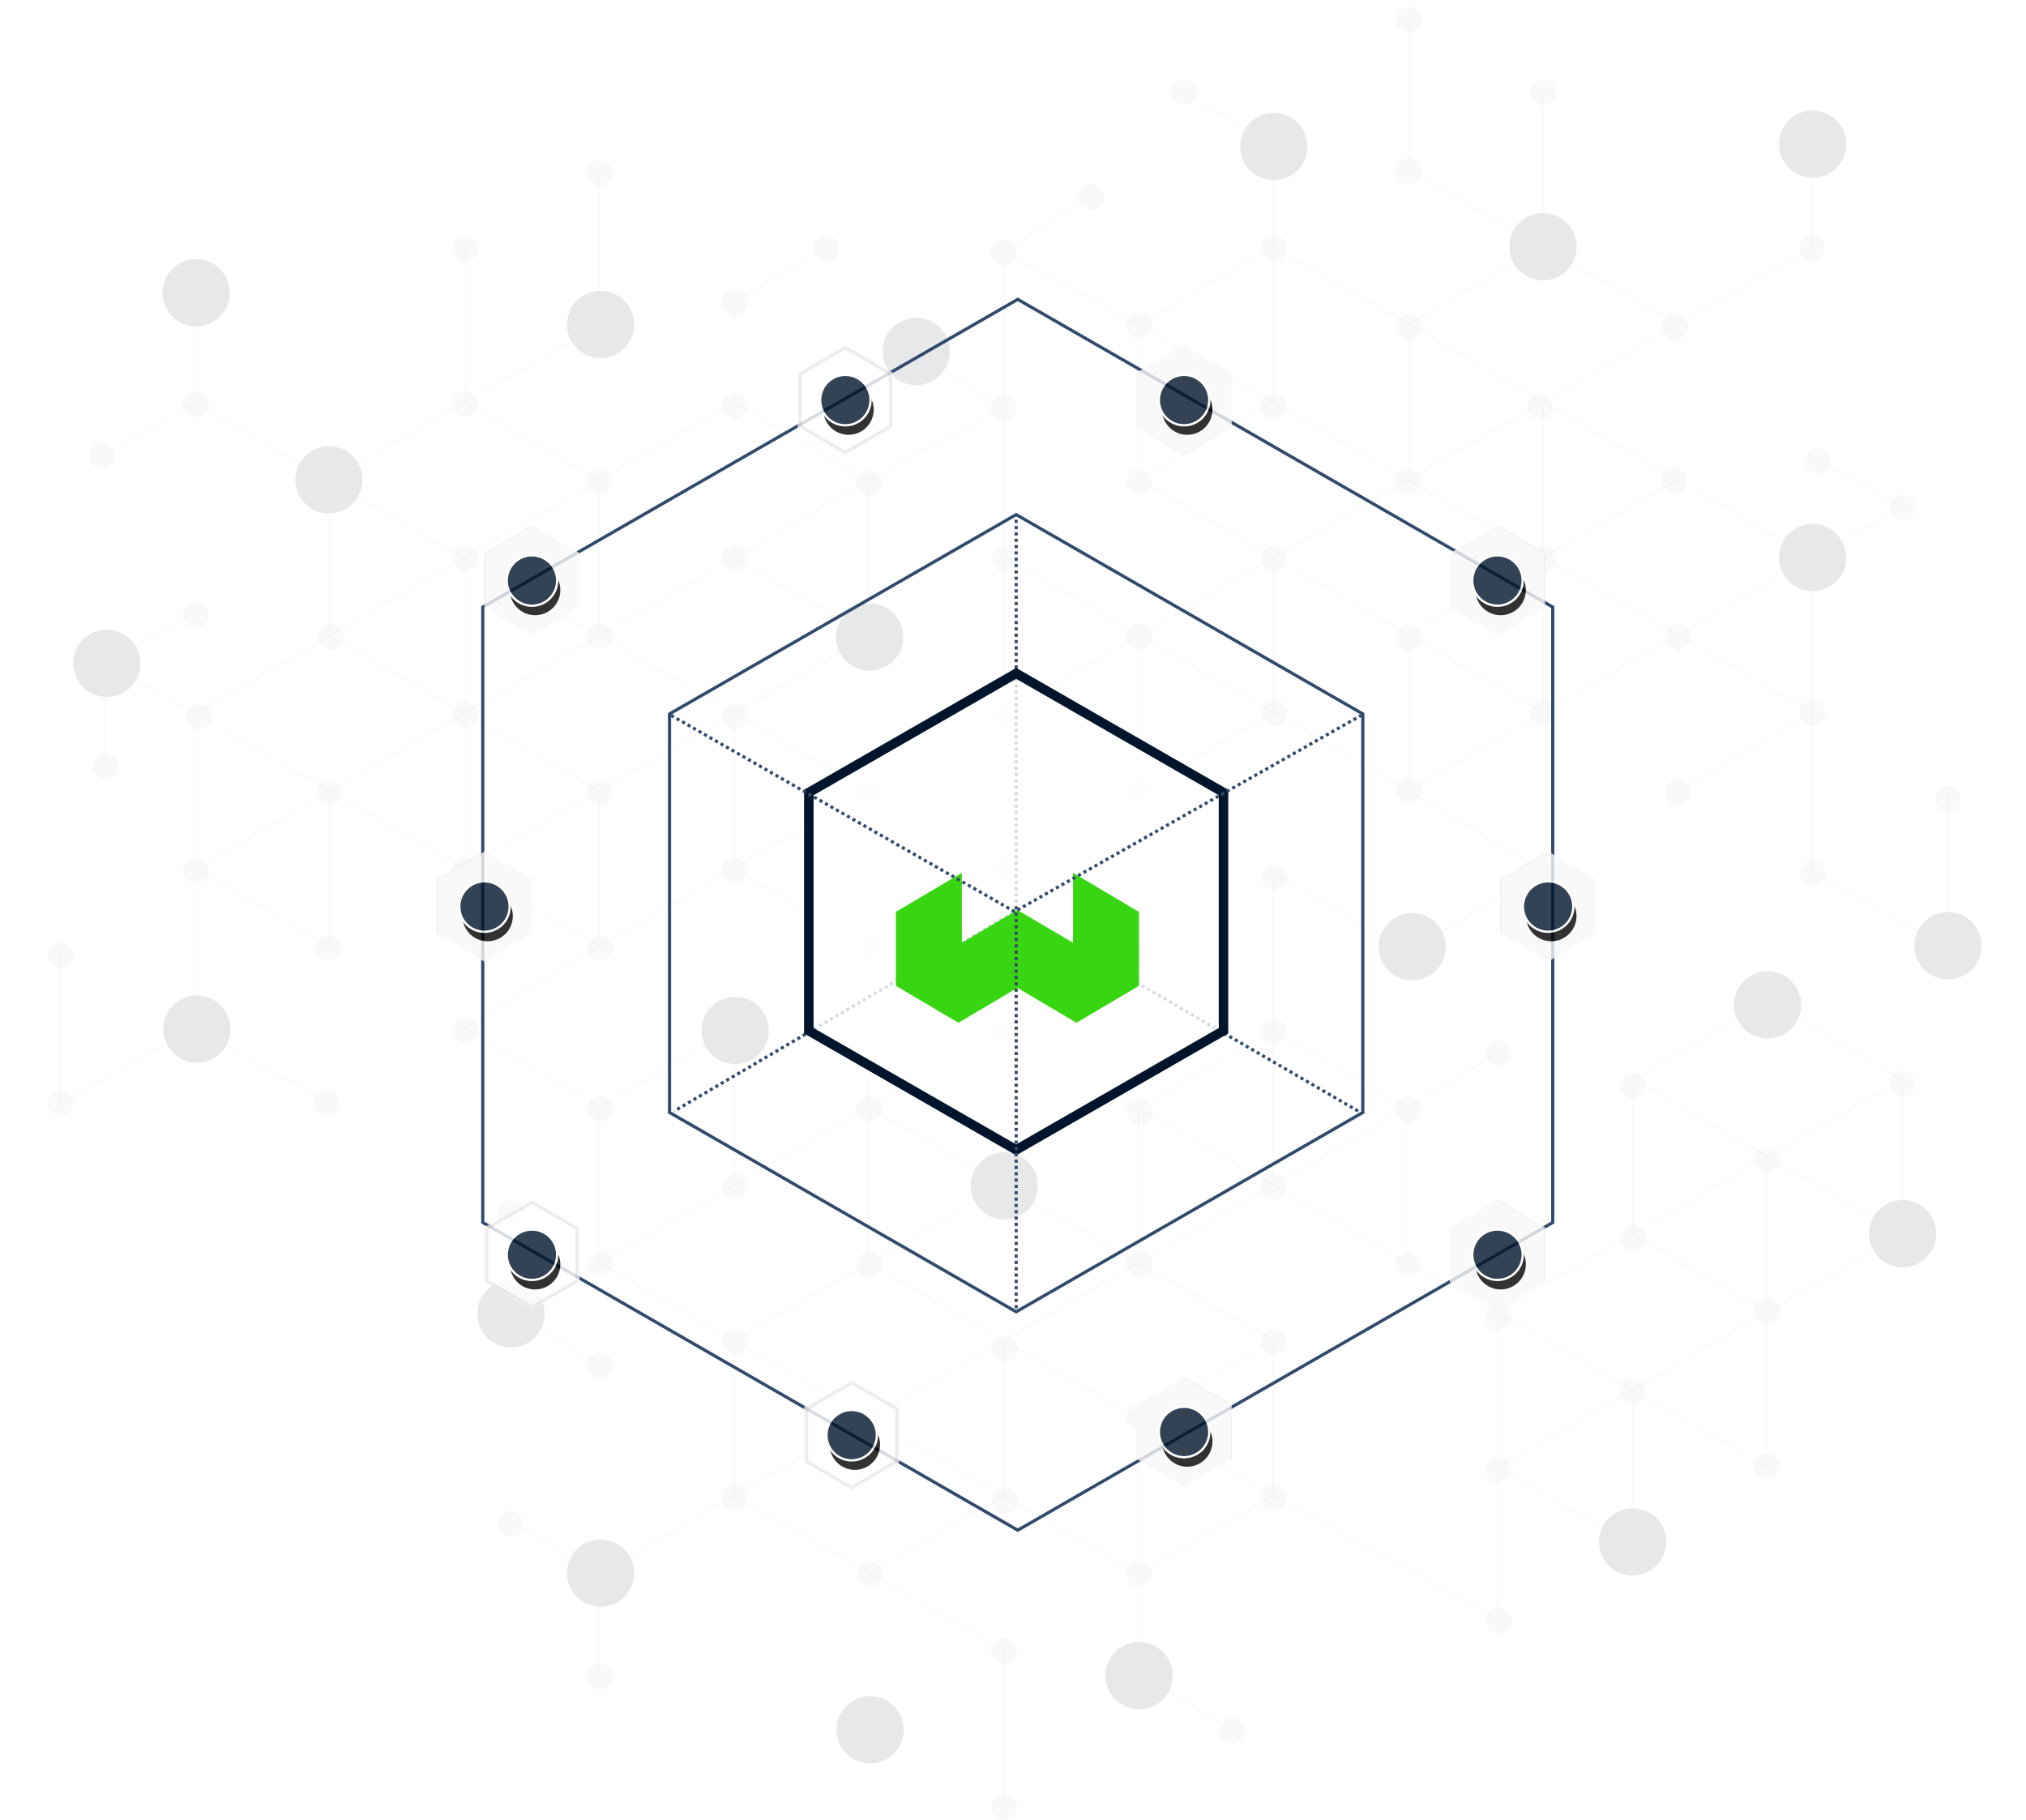 <?xml version="1.0" encoding="UTF-8"?>
<svg width="640px" height="575px" viewBox="0 0 640 575" version="1.1" xmlns="http://www.w3.org/2000/svg" xmlns:xlink="http://www.w3.org/1999/xlink">
    <!-- Generator: Sketch 53.2 (72643) - https://sketchapp.com -->
    <title>graphics/weaviate/what-we-do-1</title>
    <desc>Created with Sketch.</desc>
    <defs>
        <linearGradient x1="-0.1%" y1="49.988%" x2="100.086%" y2="49.988%" id="linearGradient-1">
            <stop stop-color="#38D611" offset="0%"></stop>
            <stop stop-color="#38D611" offset="100%"></stop>
        </linearGradient>
        <circle id="path-2" cx="7.963" cy="7.963" r="7.963"></circle>
        <filter x="-69.1%" y="-56.5%" width="250.7%" height="250.7%" filterUnits="objectBoundingBox" id="filter-3">
            <feOffset dx="1" dy="3" in="SourceAlpha" result="shadowOffsetOuter1"></feOffset>
            <feGaussianBlur stdDeviation="3.5" in="shadowOffsetOuter1" result="shadowBlurOuter1"></feGaussianBlur>
            <feColorMatrix values="0 0 0 0 0   0 0 0 0 0   0 0 0 0 0  0 0 0 0.35 0" type="matrix" in="shadowBlurOuter1"></feColorMatrix>
        </filter>
        <circle id="path-4" cx="7.963" cy="7.963" r="7.963"></circle>
        <filter x="-69.1%" y="-56.5%" width="250.7%" height="250.7%" filterUnits="objectBoundingBox" id="filter-5">
            <feOffset dx="1" dy="3" in="SourceAlpha" result="shadowOffsetOuter1"></feOffset>
            <feGaussianBlur stdDeviation="3.5" in="shadowOffsetOuter1" result="shadowBlurOuter1"></feGaussianBlur>
            <feColorMatrix values="0 0 0 0 0   0 0 0 0 0   0 0 0 0 0  0 0 0 0.35 0" type="matrix" in="shadowBlurOuter1"></feColorMatrix>
        </filter>
        <circle id="path-6" cx="7.963" cy="7.963" r="7.963"></circle>
        <filter x="-69.1%" y="-56.5%" width="250.7%" height="250.7%" filterUnits="objectBoundingBox" id="filter-7">
            <feOffset dx="1" dy="3" in="SourceAlpha" result="shadowOffsetOuter1"></feOffset>
            <feGaussianBlur stdDeviation="3.5" in="shadowOffsetOuter1" result="shadowBlurOuter1"></feGaussianBlur>
            <feColorMatrix values="0 0 0 0 0   0 0 0 0 0   0 0 0 0 0  0 0 0 0.35 0" type="matrix" in="shadowBlurOuter1"></feColorMatrix>
        </filter>
        <circle id="path-8" cx="7.963" cy="7.963" r="7.963"></circle>
        <filter x="-69.1%" y="-56.5%" width="250.7%" height="250.7%" filterUnits="objectBoundingBox" id="filter-9">
            <feOffset dx="1" dy="3" in="SourceAlpha" result="shadowOffsetOuter1"></feOffset>
            <feGaussianBlur stdDeviation="3.5" in="shadowOffsetOuter1" result="shadowBlurOuter1"></feGaussianBlur>
            <feColorMatrix values="0 0 0 0 0   0 0 0 0 0   0 0 0 0 0  0 0 0 0.35 0" type="matrix" in="shadowBlurOuter1"></feColorMatrix>
        </filter>
        <circle id="path-10" cx="7.963" cy="7.963" r="7.963"></circle>
        <filter x="-69.1%" y="-56.5%" width="250.7%" height="250.7%" filterUnits="objectBoundingBox" id="filter-11">
            <feOffset dx="1" dy="3" in="SourceAlpha" result="shadowOffsetOuter1"></feOffset>
            <feGaussianBlur stdDeviation="3.5" in="shadowOffsetOuter1" result="shadowBlurOuter1"></feGaussianBlur>
            <feColorMatrix values="0 0 0 0 0   0 0 0 0 0   0 0 0 0 0  0 0 0 0.35 0" type="matrix" in="shadowBlurOuter1"></feColorMatrix>
        </filter>
        <circle id="path-12" cx="7.963" cy="7.963" r="7.963"></circle>
        <filter x="-69.1%" y="-56.5%" width="250.7%" height="250.7%" filterUnits="objectBoundingBox" id="filter-13">
            <feOffset dx="1" dy="3" in="SourceAlpha" result="shadowOffsetOuter1"></feOffset>
            <feGaussianBlur stdDeviation="3.5" in="shadowOffsetOuter1" result="shadowBlurOuter1"></feGaussianBlur>
            <feColorMatrix values="0 0 0 0 0   0 0 0 0 0   0 0 0 0 0  0 0 0 0.35 0" type="matrix" in="shadowBlurOuter1"></feColorMatrix>
        </filter>
        <circle id="path-14" cx="7.963" cy="7.963" r="7.963"></circle>
        <filter x="-69.1%" y="-56.5%" width="250.7%" height="250.7%" filterUnits="objectBoundingBox" id="filter-15">
            <feOffset dx="1" dy="3" in="SourceAlpha" result="shadowOffsetOuter1"></feOffset>
            <feGaussianBlur stdDeviation="3.5" in="shadowOffsetOuter1" result="shadowBlurOuter1"></feGaussianBlur>
            <feColorMatrix values="0 0 0 0 0   0 0 0 0 0   0 0 0 0 0  0 0 0 0.35 0" type="matrix" in="shadowBlurOuter1"></feColorMatrix>
        </filter>
        <circle id="path-16" cx="7.963" cy="7.963" r="7.963"></circle>
        <filter x="-69.1%" y="-56.5%" width="250.7%" height="250.7%" filterUnits="objectBoundingBox" id="filter-17">
            <feOffset dx="1" dy="3" in="SourceAlpha" result="shadowOffsetOuter1"></feOffset>
            <feGaussianBlur stdDeviation="3.5" in="shadowOffsetOuter1" result="shadowBlurOuter1"></feGaussianBlur>
            <feColorMatrix values="0 0 0 0 0   0 0 0 0 0   0 0 0 0 0  0 0 0 0.35 0" type="matrix" in="shadowBlurOuter1"></feColorMatrix>
        </filter>
        <circle id="path-18" cx="7.963" cy="7.963" r="7.963"></circle>
        <filter x="-69.1%" y="-56.5%" width="250.7%" height="250.7%" filterUnits="objectBoundingBox" id="filter-19">
            <feOffset dx="1" dy="3" in="SourceAlpha" result="shadowOffsetOuter1"></feOffset>
            <feGaussianBlur stdDeviation="3.5" in="shadowOffsetOuter1" result="shadowBlurOuter1"></feGaussianBlur>
            <feColorMatrix values="0 0 0 0 0   0 0 0 0 0   0 0 0 0 0  0 0 0 0.35 0" type="matrix" in="shadowBlurOuter1"></feColorMatrix>
        </filter>
        <circle id="path-20" cx="7.963" cy="7.963" r="7.963"></circle>
        <filter x="-69.1%" y="-56.5%" width="250.7%" height="250.7%" filterUnits="objectBoundingBox" id="filter-21">
            <feOffset dx="1" dy="3" in="SourceAlpha" result="shadowOffsetOuter1"></feOffset>
            <feGaussianBlur stdDeviation="3.5" in="shadowOffsetOuter1" result="shadowBlurOuter1"></feGaussianBlur>
            <feColorMatrix values="0 0 0 0 0   0 0 0 0 0   0 0 0 0 0  0 0 0 0.35 0" type="matrix" in="shadowBlurOuter1"></feColorMatrix>
        </filter>
    </defs>
    <g id="graphics/weaviate/what-we-do-1" stroke="none" stroke-width="1" fill="none" fill-rule="evenodd">
        <g id="Group-2" opacity="0.1" transform="translate(15, 1)">
            <g id="main_grid" transform="translate(3, 3)" opacity="0.2" stroke="#00152B" stroke-width="0.5">
                <polygon id="Shape" points="171.248 196.816 171.248 147.754 128.687 123.222 86.142 147.754 86.142 196.816 128.687 221.347"></polygon>
                <polyline id="Shape" points="128.687 221.38 128.687 172.285 86.142 147.754 43.581 123.222 43.581 91.22"></polyline>
                <polyline id="Shape" points="171.248 147.754 128.687 172.285 86.142 196.816"></polyline>
                <path d="M171.248,196.816 L128.687,172.285" id="Shape"></path>
                <polyline id="Shape" points="256.355 196.799 213.81 221.33 213.81 270.392 256.355 294.923 298.916 270.392 298.916 221.33"></polyline>
                <polyline id="Shape" points="213.81 221.33 256.355 245.861 256.355 294.957 256.355 344.553"></polyline>
                <polyline id="Shape" points="298.916 221.33 256.355 245.861 213.81 270.392"></polyline>
                <polyline id="Shape" points="256.355 245.861 298.916 270.392 328.165 288.136 341.762 296.391 341.762 295.274 341.762 245.661 341.762 196.582 384.324 172.051"></polyline>
                <polygon id="Shape" points="256.355 196.799 256.355 147.737 213.81 123.206 171.248 147.737 171.248 196.799 213.81 221.33"></polygon>
                <polyline id="Shape" points="171.248 196.799 213.81 172.268 256.355 147.737 298.916 124.707 298.916 172.268"></polyline>
                <polyline id="Shape" points="128.687 270.409 128.687 221.347 86.142 196.816 43.581 221.347 43.581 270.409 86.142 294.94"></polyline>
                <polyline id="Shape" points="43.581 189.611 15.1 205.454 43.581 221.347 86.142 245.878 86.142 294.973"></polyline>
                <polyline id="Shape" points="128.687 221.347 86.142 245.878 43.581 270.409 43.581 320.939 0.768 344.553 0.768 296.191"></polyline>
                <path d="M128.687,270.409 L86.142,245.878" id="Shape"></path>
                <polygon id="Shape" points="213.81 270.392 213.81 221.33 171.248 196.799 128.687 221.33 128.687 270.392 171.248 294.923"></polygon>
                <polyline id="Shape" points="128.687 221.33 171.248 245.861 171.248 294.957 128.687 320.655 171.248 345.67 213.81 320.939"></polyline>
                <polyline id="Shape" points="213.81 221.33 171.248 245.861 128.687 270.392"></polyline>
                <path d="M15.1,139.582 L43.581,123.222" id="Shape"></path>
                <path d="M15.1,237.556 L15.1,205.454" id="Shape"></path>
                <polyline id="Shape" points="171.248 50.213 171.248 99.142 128.687 123.222 128.687 73.843"></polyline>
                <polyline id="Shape" points="256.355 196.799 213.81 172.268 213.81 123.206 213.81 91.22 242.975 74.127"></polyline>
                <path d="M271.088,107.213 L298.916,124.707" id="Shape"></path>
                <path d="M86.142,344.553 L43.581,320.939" id="Shape"></path>
                <polygon id="Shape" points="582.866 385.944 582.866 336.881 540.305 312.35 497.743 336.881 497.743 385.944 540.305 410.475"></polygon>
                <polyline id="Shape" points="582.866 336.881 540.305 361.412 497.743 385.944"></polyline>
                <polyline id="Shape" points="540.305 459.537 540.305 410.475 497.743 385.944 455.182 410.475 455.182 459.537 497.743 484.051"></polyline>
                <polyline id="Shape" points="426.718 394.565 455.182 410.475 497.743 435.006 497.743 484.085"></polyline>
                <polyline id="Shape" points="455.182 508.382 455.182 459.537 497.743 435.006 540.305 410.475 540.305 361.362"></polyline>
                <path d="M540.305,459.52 L497.743,435.006" id="Shape"></path>
                <polygon id="Shape" points="426.885 147.537 426.885 98.475 469.43 73.943 511.992 98.475 511.992 147.537 469.43 172.068"></polygon>
                <polyline id="Shape" points="469.43 172.084 469.43 123.006 511.992 98.475 554.553 73.943 554.553 41.925"></polyline>
                <polyline id="Shape" points="426.885 98.475 469.43 123.006 511.992 147.537"></polyline>
                <path d="M426.885,147.537 L469.43,123.006" id="Shape"></path>
                <polyline id="Shape" points="341.762 147.52 384.324 172.051 384.324 221.113 341.762 245.628 299.217 221.113 299.217 172.051"></polyline>
                <polyline id="Shape" points="299.217 172.051 341.762 196.582 384.324 221.113"></polyline>
                <path d="M341.762,196.582 L299.217,221.113" id="Shape"></path>
                <polygon id="Shape" points="341.762 147.52 341.762 98.458 384.324 73.927 426.885 98.458 426.885 147.52 384.324 172.051"></polygon>
                <polyline id="Shape" points="426.584 147.52 384.04 122.989 341.478 98.458 298.916 75.428 298.916 124.657"></polyline>
                <polyline id="Shape" points="469.43 221.113 469.43 172.068 511.992 147.537 554.553 172.068 554.553 221.113 511.992 245.644"></polyline>
                <polyline id="Shape" points="554.553 140.316 583.017 156.158 554.553 172.068 511.992 196.599 511.992 245.678"></polyline>
                <polyline id="Shape" points="469.43 172.068 511.992 196.599 554.553 221.113 554.553 271.643 597.365 295.274 597.365 246.912"></polyline>
                <path d="M469.43,221.113 L511.992,196.599" id="Shape"></path>
                <polygon id="Shape" points="384.324 221.113 384.324 172.051 426.885 147.52 469.43 172.051 469.43 221.113 426.885 245.628"></polygon>
                <polyline id="Shape" points="469.43 172.051 426.885 196.582 426.885 245.661 469.43 271.376 426.885 296.391 384.157 271.56"></polyline>
                <polyline id="Shape" points="384.324 172.051 426.885 196.582 469.43 221.113"></polyline>
                <polyline id="Shape" points="426.885 0.917 426.885 49.846 469.43 73.943 469.43 24.564"></polyline>
                <polyline id="Shape" points="341.762 147.52 384.324 122.989 384.324 73.927 384.324 41.925 355.159 24.831"></polyline>
                <path d="M326.745,57.934 L298.916,75.428" id="Shape"></path>
                <g id="Group" transform="translate(141.983, 271.159)">
                    <polygon id="Shape" points="157.067 148.304 157.067 197.367 114.505 221.881 71.944 197.367 71.944 148.304 114.505 123.773"></polygon>
                    <polyline id="Shape" points="114.505 123.74 114.505 172.836 71.944 197.367 29.399 221.881 29.399 253.9"></polyline>
                    <polyline id="Shape" points="157.067 197.367 114.505 172.836 71.944 148.304"></polyline>
                    <path d="M157.067,148.304 L114.505,172.836" id="Shape"></path>
                    <polyline id="Shape" points="242.173 148.321 199.628 123.79 199.628 74.728 242.173 50.197 284.735 74.728 284.735 123.79"></polyline>
                    <polyline id="Shape" points="199.628 123.79 242.173 99.259 242.173 50.163 242.173 0.401"></polyline>
                    <polyline id="Shape" points="284.735 123.79 242.173 99.259 199.628 74.728"></polyline>
                    <polyline id="Shape" points="242.173 99.259 284.735 74.728 313.983 56.984"></polyline>
                    <polygon id="Shape" points="242.173 148.321 242.173 197.367 199.628 221.898 157.067 197.367 157.067 148.321 199.628 123.79"></polygon>
                    <polyline id="Shape" points="157.067 148.321 199.628 172.852 242.173 197.367 274.111 214.66 313.198 236.189"></polyline>
                    <polyline id="Shape" points="114.505 74.711 114.505 123.773 71.944 148.304 29.399 123.773 29.399 74.711"></polyline>
                    <polyline id="Shape" points="29.399 155.509 0.919 139.666 29.399 123.773 71.944 99.242 71.944 50.147"></polyline>
                    <path d="M114.505,74.711 L71.944,99.242" id="Shape"></path>
                    <polygon id="Shape" points="199.628 74.728 199.628 123.79 157.067 148.321 114.505 123.79 114.505 74.728 157.067 50.197"></polygon>
                    <polyline id="Shape" points="114.505 123.79 157.067 99.259 157.067 50.163 114.505 24.465"></polyline>
                    <polyline id="Shape" points="199.628 123.79 157.067 99.259 114.505 74.728"></polyline>
                    <path d="M0.919,205.538 L29.399,221.898" id="Shape"></path>
                    <path d="M0.919,107.564 L0.919,139.666" id="Shape"></path>
                    <polyline id="Shape" points="157.067 294.907 157.067 245.979 114.505 221.881 114.505 271.277"></polyline>
                    <polyline id="Shape" points="242.173 148.321 199.628 172.852 199.628 221.898 199.628 253.9 228.793 270.993"></polyline>
                </g>
                <path d="M497.743,336.881 L582.866,385.944" id="Shape"></path>
            </g>
            <g id="dots" fill="#00152B" fill-rule="nonzero" opacity="0.3">
                <ellipse id="Oval" cx="46.894" cy="92.357" rx="4.09" ry="4.088"></ellipse>
                <ellipse id="Oval" cx="17.128" cy="142.999" rx="4.09" ry="4.088"></ellipse>
                <ellipse id="Oval" cx="46.894" cy="126.63" rx="4.09" ry="4.088"></ellipse>
                <ellipse id="Oval" cx="88.93" cy="151.176" rx="4.09" ry="4.088"></ellipse>
                <ellipse id="Oval" cx="131.984" cy="175.487" rx="4.09" ry="4.088"></ellipse>
                <ellipse id="Oval" cx="217.041" cy="175.487" rx="4.09" ry="4.088"></ellipse>
                <ellipse id="Oval" cx="131.984" cy="126.63" rx="4.09" ry="4.088"></ellipse>
                <ellipse id="Oval" cx="131.984" cy="77.507" rx="4.09" ry="4.088"></ellipse>
                <ellipse id="Oval" cx="174.488" cy="53.579" rx="4.09" ry="4.088"></ellipse>
                <ellipse id="Oval" cx="174.488" cy="102.369" rx="4.09" ry="4.088"></ellipse>
                <ellipse id="Oval" cx="174.488" cy="151.176" rx="4.09" ry="4.088"></ellipse>
                <ellipse id="Oval" cx="174.488" cy="200.032" rx="4.09" ry="4.088"></ellipse>
                <ellipse id="Oval" cx="131.984" cy="224.844" rx="4.09" ry="4.088"></ellipse>
                <ellipse id="Oval" cx="131.951" cy="274.202" rx="4.09" ry="4.088"></ellipse>
                <ellipse id="Oval" cx="88.93" cy="249.39" rx="4.09" ry="4.088"></ellipse>
                <ellipse id="Oval" cx="88.613" cy="298.43" rx="4.09" ry="4.088"></ellipse>
                <ellipse id="Oval" cx="46.894" cy="273.885" rx="4.09" ry="4.088"></ellipse>
                <ellipse id="Oval" cx="46.894" cy="324.46" rx="4.09" ry="4.088"></ellipse>
                <ellipse id="Oval" cx="88.079" cy="347.47" rx="4.09" ry="4.088"></ellipse>
                <ellipse id="Oval" cx="4.107" cy="347.47" rx="4.09" ry="4.088"></ellipse>
                <ellipse id="Oval" cx="4.107" cy="300.749" rx="4.09" ry="4.088"></ellipse>
                <ellipse id="Oval" cx="174.488" cy="249.39" rx="4.09" ry="4.088"></ellipse>
                <ellipse id="Oval" cx="174.621" cy="298.43" rx="4.09" ry="4.088"></ellipse>
                <ellipse id="Oval" cx="217.025" cy="274.202" rx="4.09" ry="4.088"></ellipse>
                <ellipse id="Oval" cx="131.984" cy="324.46" rx="4.09" ry="4.088"></ellipse>
                <ellipse id="Oval" cx="217.041" cy="127.214" rx="4.09" ry="4.088"></ellipse>
                <ellipse id="Oval" cx="217.158" cy="94.61" rx="4.09" ry="4.088"></ellipse>
                <ellipse id="Oval" cx="246.006" cy="77.507" rx="4.09" ry="4.088"></ellipse>
                <ellipse id="Oval" cx="259.545" cy="151.76" rx="4.09" ry="4.088"></ellipse>
                <ellipse id="Oval" cx="274.269" cy="110.779" rx="4.09" ry="4.088"></ellipse>
                <ellipse id="Oval" cx="302.082" cy="128.115" rx="4.09" ry="4.088"></ellipse>
                <ellipse id="Oval" cx="302.082" cy="78.808" rx="4.09" ry="4.088"></ellipse>
                <ellipse id="Oval" cx="329.894" cy="61.305" rx="4.09" ry="4.088"></ellipse>
                <ellipse id="Oval" cx="344.902" cy="101.868" rx="4.09" ry="4.088"></ellipse>
                <ellipse id="Oval" cx="344.902" cy="151.176" rx="4.09" ry="4.088"></ellipse>
                <ellipse id="Oval" cx="429.676" cy="150.942" rx="4.09" ry="4.088"></ellipse>
                <ellipse id="Oval" cx="387.272" cy="127.448" rx="4.09" ry="4.088"></ellipse>
                <ellipse id="Oval" cx="387.439" cy="175.487" rx="4.09" ry="4.088"></ellipse>
                <ellipse id="Oval" cx="387.59" cy="224.294" rx="4.09" ry="4.088"></ellipse>
                <ellipse id="Oval" cx="472.363" cy="224.06" rx="4.09" ry="4.088"></ellipse>
                <ellipse id="Oval" cx="515.033" cy="200.049" rx="4.09" ry="4.088"></ellipse>
                <ellipse id="Oval" cx="515.033" cy="249.34" rx="4.09" ry="4.088"></ellipse>
                <ellipse id="Oval" cx="472.363" cy="275.053" rx="4.09" ry="4.088"></ellipse>
                <ellipse id="Oval" cx="430.995" cy="299.131" rx="4.09" ry="4.088"></ellipse>
                <ellipse id="Oval" cx="387.59" cy="276.171" rx="4.09" ry="4.088"></ellipse>
                <ellipse id="Oval" cx="387.272" cy="324.877" rx="4.09" ry="4.088"></ellipse>
                <ellipse id="Oval" cx="429.809" cy="349.423" rx="4.09" ry="4.088"></ellipse>
                <ellipse id="Oval" cx="344.902" cy="350.14" rx="4.09" ry="4.088"></ellipse>
                <ellipse id="Oval" cx="458.273" cy="331.669" rx="4.09" ry="4.088"></ellipse>
                <ellipse id="Oval" cx="557.57" cy="224.294" rx="4.09" ry="4.088"></ellipse>
                <ellipse id="Oval" cx="600.357" cy="251.309" rx="4.09" ry="4.088"></ellipse>
                <ellipse id="Oval" cx="600.357" cy="298.43" rx="4.09" ry="4.088"></ellipse>
                <ellipse id="Oval" cx="557.57" cy="275.053" rx="4.09" ry="4.088"></ellipse>
                <ellipse id="Oval" cx="429.96" cy="200.566" rx="4.09" ry="4.088"></ellipse>
                <ellipse id="Oval" cx="430.11" cy="248.605" rx="4.09" ry="4.088"></ellipse>
                <ellipse id="Oval" cx="429.976" cy="102.369" rx="4.09" ry="4.088"></ellipse>
                <ellipse id="Oval" cx="387.439" cy="77.507" rx="4.09" ry="4.088"></ellipse>
                <ellipse id="Oval" cx="513.865" cy="150.842" rx="4.09" ry="4.088"></ellipse>
                <ellipse id="Oval" cx="471.461" cy="127.348" rx="4.09" ry="4.088"></ellipse>
                <ellipse id="Oval" cx="472.496" cy="175.387" rx="4.09" ry="4.088"></ellipse>
                <ellipse id="Oval" cx="543.196" cy="365.474" rx="4.09" ry="4.088"></ellipse>
                <ellipse id="Oval" cx="585.867" cy="341.447" rx="4.09" ry="4.088"></ellipse>
                <ellipse id="Oval" cx="585.867" cy="389.085" rx="4.09" ry="4.088"></ellipse>
                <ellipse id="Oval" cx="543.196" cy="413.113" rx="4.09" ry="4.088"></ellipse>
                <ellipse id="Oval" cx="500.793" cy="341.981" rx="4.09" ry="4.088"></ellipse>
                <ellipse id="Oval" cx="500.943" cy="390.003" rx="4.09" ry="4.088"></ellipse>
                <ellipse id="Oval" cx="500.676" cy="438.776" rx="4.09" ry="4.088"></ellipse>
                <ellipse id="Oval" cx="543.196" cy="462.053" rx="4.09" ry="4.088"></ellipse>
                <ellipse id="Oval" cx="500.676" cy="486.432" rx="4.09" ry="4.088"></ellipse>
                <ellipse id="Oval" cx="458.273" cy="415.282" rx="4.09" ry="4.088"></ellipse>
                <ellipse id="Oval" cx="387.272" cy="373.951" rx="4.09" ry="4.088"></ellipse>
                <ellipse id="Oval" cx="344.902" cy="398.129" rx="4.09" ry="4.088"></ellipse>
                <ellipse id="Oval" cx="429.809" cy="398.513" rx="4.09" ry="4.088"></ellipse>
                <ellipse id="Oval" cx="458.423" cy="463.321" rx="4.09" ry="4.088"></ellipse>
                <ellipse id="Oval" cx="387.373" cy="422.975" rx="4.09" ry="4.088"></ellipse>
                <ellipse id="Oval" cx="344.852" cy="446.969" rx="4.09" ry="4.088"></ellipse>
                <ellipse id="Oval" cx="387.373" cy="471.915" rx="4.09" ry="4.088"></ellipse>
                <ellipse id="Oval" cx="344.852" cy="496.293" rx="4.09" ry="4.088"></ellipse>
                <ellipse id="Oval" cx="344.852" cy="528.697" rx="4.09" ry="4.088"></ellipse>
                <ellipse id="Oval" cx="302.215" cy="569.728" rx="4.09" ry="4.088"></ellipse>
                <ellipse id="Oval" cx="302.215" cy="520.538" rx="4.09" ry="4.088"></ellipse>
                <ellipse id="Oval" cx="259.679" cy="545.801" rx="4.09" ry="4.088"></ellipse>
                <ellipse id="Oval" cx="259.679" cy="496.293" rx="4.09" ry="4.088"></ellipse>
                <ellipse id="Oval" cx="217.025" cy="471.915" rx="4.09" ry="4.088"></ellipse>
                <ellipse id="Oval" cx="174.621" cy="496.293" rx="4.09" ry="4.088"></ellipse>
                <ellipse id="Oval" cx="174.488" cy="528.697" rx="4.09" ry="4.088"></ellipse>
                <ellipse id="Oval" cx="146.158" cy="480.308" rx="4.09" ry="4.088"></ellipse>
                <ellipse id="Oval" cx="374.067" cy="545.801" rx="4.09" ry="4.088"></ellipse>
                <ellipse id="Oval" cx="302.449" cy="425.16" rx="4.09" ry="4.088"></ellipse>
                <ellipse id="Oval" cx="259.545" cy="447.603" rx="4.09" ry="4.088"></ellipse>
                <ellipse id="Oval" cx="217.142" cy="422.975" rx="4.09" ry="4.088"></ellipse>
                <ellipse id="Oval" cx="259.679" cy="398.513" rx="4.09" ry="4.088"></ellipse>
                <ellipse id="Oval" cx="302.082" cy="373.951" rx="4.09" ry="4.088"></ellipse>
                <ellipse id="Oval" cx="302.082" cy="324.877" rx="4.09" ry="4.088"></ellipse>
                <ellipse id="Oval" cx="259.545" cy="349.423" rx="4.09" ry="4.088"></ellipse>
                <ellipse id="Oval" cx="217.142" cy="373.951" rx="4.09" ry="4.088"></ellipse>
                <ellipse id="Oval" cx="174.621" cy="398.463" rx="4.09" ry="4.088"></ellipse>
                <ellipse id="Oval" cx="174.621" cy="349.206" rx="4.09" ry="4.088"></ellipse>
                <ellipse id="Oval" cx="217.025" cy="324.827" rx="4.09" ry="4.088"></ellipse>
                <ellipse id="Oval" cx="146.158" cy="414.048" rx="4.09" ry="4.088"></ellipse>
                <ellipse id="Oval" cx="146.158" cy="382.277" rx="4.09" ry="4.088"></ellipse>
                <ellipse id="Oval" cx="174.488" cy="430.25" rx="4.09" ry="4.088"></ellipse>
                <ellipse id="Oval" cx="302.599" cy="473.183" rx="4.09" ry="4.088"></ellipse>
                <ellipse id="Oval" cx="458.423" cy="510.977" rx="4.09" ry="4.088"></ellipse>
                <ellipse id="Oval" cx="543.347" cy="316.801" rx="4.09" ry="4.088"></ellipse>
                <ellipse id="Oval" cx="514.148" cy="102.285" rx="4.09" ry="4.088"></ellipse>
                <ellipse id="Oval" cx="557.57" cy="45.286" rx="4.09" ry="4.088"></ellipse>
                <ellipse id="Oval" cx="472.496" cy="77.306" rx="4.09" ry="4.088"></ellipse>
                <ellipse id="Oval" cx="557.57" cy="77.306" rx="4.09" ry="4.088"></ellipse>
                <ellipse id="Oval" cx="559.24" cy="144.685" rx="4.09" ry="4.088"></ellipse>
                <ellipse id="Oval" cx="586.017" cy="159.352" rx="4.09" ry="4.088"></ellipse>
                <ellipse id="Oval" cx="557.57" cy="175.387" rx="4.09" ry="4.088"></ellipse>
                <ellipse id="Oval" cx="472.496" cy="28.183" rx="4.09" ry="4.088"></ellipse>
                <ellipse id="Oval" cx="429.976" cy="5.073" rx="4.09" ry="4.088"></ellipse>
                <ellipse id="Oval" cx="429.976" cy="53.128" rx="4.09" ry="4.088"></ellipse>
                <ellipse id="Oval" cx="387.272" cy="45.286" rx="4.09" ry="4.088"></ellipse>
                <ellipse id="Oval" cx="359.042" cy="28.183" rx="4.09" ry="4.088"></ellipse>
                <ellipse id="Oval" cx="259.545" cy="200.616" rx="4.09" ry="4.088"></ellipse>
                <ellipse id="Oval" cx="217.041" cy="225.428" rx="4.09" ry="4.088"></ellipse>
                <ellipse id="Oval" cx="259.679" cy="249.089" rx="4.09" ry="4.088"></ellipse>
                <ellipse id="Oval" cx="259.795" cy="298.13" rx="4.09" ry="4.088"></ellipse>
                <ellipse id="Oval" cx="302.199" cy="273.901" rx="4.09" ry="4.088"></ellipse>
                <ellipse id="Oval" cx="344.902" cy="299.131" rx="4.09" ry="4.088"></ellipse>
                <ellipse id="Oval" cx="302.215" cy="225.128" rx="4.09" ry="4.088"></ellipse>
                <ellipse id="Oval" cx="344.902" cy="200.032" rx="4.09" ry="4.088"></ellipse>
                <ellipse id="Oval" cx="302.382" cy="175.387" rx="4.09" ry="4.088"></ellipse>
                <ellipse id="Oval" cx="344.752" cy="248.605" rx="4.09" ry="4.088"></ellipse>
                <ellipse id="Oval" cx="89.431" cy="200.299" rx="4.09" ry="4.088"></ellipse>
                <ellipse id="Oval" cx="47.896" cy="225.428" rx="4.09" ry="4.088"></ellipse>
                <ellipse id="Oval" cx="18.43" cy="208.909" rx="4.09" ry="4.088"></ellipse>
                <ellipse id="Oval" cx="18.43" cy="241.03" rx="4.09" ry="4.088"></ellipse>
                <ellipse id="Oval" cx="46.894" cy="193.058" rx="4.09" ry="4.088"></ellipse>
            </g>
            <g id="circles" transform="translate(8, 33)" fill="#00152B" fill-rule="nonzero">
                <ellipse id="Oval" cx="38.944" cy="58.474" rx="10.628" ry="10.63"></ellipse>
                <ellipse id="Oval" cx="166.718" cy="68.504" rx="10.628" ry="10.63"></ellipse>
                <ellipse id="Oval" cx="266.445" cy="77.048" rx="10.628" ry="10.63"></ellipse>
                <ellipse id="Oval" cx="549.591" cy="11.531" rx="10.628" ry="10.63"></ellipse>
                <ellipse id="Oval" cx="464.43" cy="43.939" rx="10.628" ry="10.63"></ellipse>
                <ellipse id="Oval" cx="379.387" cy="12.299" rx="10.628" ry="10.63"></ellipse>
                <ellipse id="Oval" cx="549.591" cy="142.164" rx="10.628" ry="10.63"></ellipse>
                <ellipse id="Oval" cx="592.355" cy="264.787" rx="10.628" ry="10.63"></ellipse>
                <ellipse id="Oval" cx="578.022" cy="355.753" rx="10.628" ry="10.63"></ellipse>
                <ellipse id="Oval" cx="492.728" cy="453.11" rx="10.628" ry="10.63"></ellipse>
                <ellipse id="Oval" cx="535.359" cy="283.461" rx="10.628" ry="10.63"></ellipse>
                <ellipse id="Oval" cx="336.823" cy="495.38" rx="10.628" ry="10.63"></ellipse>
                <ellipse id="Oval" cx="251.862" cy="512.485" rx="10.628" ry="10.63"></ellipse>
                <ellipse id="Oval" cx="166.718" cy="462.972" rx="10.628" ry="10.63"></ellipse>
                <ellipse id="Oval" cx="423.085" cy="265.087" rx="10.628" ry="10.63"></ellipse>
                <ellipse id="Oval" cx="209.232" cy="291.538" rx="10.628" ry="10.63"></ellipse>
                <ellipse id="Oval" cx="251.729" cy="167.263" rx="10.628" ry="10.63"></ellipse>
                <ellipse id="Oval" cx="10.746" cy="175.557" rx="10.628" ry="10.63"></ellipse>
                <ellipse id="Oval" cx="138.404" cy="381.068" rx="10.628" ry="10.63"></ellipse>
                <ellipse id="Oval" cx="294.243" cy="340.633" rx="10.628" ry="10.63"></ellipse>
                <ellipse id="Oval" cx="39.194" cy="291.12" rx="10.628" ry="10.63"></ellipse>
                <ellipse id="Oval" cx="80.89" cy="117.583" rx="10.628" ry="10.63"></ellipse>
            </g>
        </g>
        <g id="weaviate-rings" transform="translate(152, 94)">
            <path d="M277,257 L168.5,194 L61,257" id="Path-Copy" stroke="#304A6C" stroke-linejoin="round" stroke-dasharray="1,1"></path>
            <path d="M221.599,100.663 L115.405,161.975" id="Path" stroke="#364A68" stroke-dasharray="1,1" transform="translate(168.905, 130.976) rotate(-60) translate(-168.905, -130.976) "></path>
            <g id="weaviate" transform="translate(102, 117)">
                <path d="M132.5,114.632 L132.5,39.368 L67,1.73 L1.5,39.368 L1.5,114.632 L67,152.27 L132.5,114.632 Z" id="Path" stroke="#00152B" stroke-width="3" fill-opacity="0.8" fill="#FFFFFF"></path>
                <g id="logos/weaviate/1/logomark/color-flat" transform="translate(29, 64)">
                    <g id="Weaviate1_xc">
                        <path d="M39.497,14.701 L38.543,14.141 L38.817,13.659 L39.771,14.219 L39.497,14.701 Z M36.919,14.97 L36.645,14.488 L37.588,13.928 L37.862,14.409 L36.919,14.97 Z M41.406,15.821 L40.441,15.261 L40.715,14.779 L41.68,15.339 L41.406,15.821 Z M35.01,16.09 L34.736,15.608 L35.69,15.048 L35.964,15.53 L35.01,16.09 Z M43.304,16.942 L42.35,16.382 L42.624,15.9 L43.579,16.46 L43.304,16.942 Z M33.123,17.222 L32.848,16.729 L33.803,16.169 L34.077,16.65 L33.123,17.222 Z M45.191,18.073 L44.248,17.513 L44.522,17.02 L45.477,17.592 L45.191,18.073 Z M31.192,18.342 L30.917,17.861 L31.872,17.3 L32.146,17.782 L31.192,18.342 Z M47.013,19.194 L46.069,18.634 L46.343,18.152 L47.287,18.712 L47.013,19.194 Z M29.206,19.463 L28.987,18.981 L29.952,18.421 L30.226,18.903 L29.206,19.463 Z M48.955,20.314 L48,19.754 L48.274,19.272 L49.229,19.833 L48.955,20.314 Z M27.33,20.583 L27.056,20.102 L27.999,19.541 L28.273,20.023 L27.33,20.583 Z M50.853,21.435 L49.898,20.875 L50.172,20.393 L51.127,20.953 L50.853,21.435 Z M25.432,21.704 L25.157,21.222 L26.101,20.662 L26.375,21.144 L25.432,21.704 Z M52.751,22.555 L51.796,21.995 L52.092,21.513 L53.047,22.074 L52.751,22.555 Z M23.523,22.824 L23.237,22.342 L24.203,21.782 L24.477,22.264 L23.523,22.824 Z M54.682,23.687 L53.76,23.116 L54.034,22.634 L54.978,23.194 L54.682,23.687 Z M21.636,23.956 L21.35,23.53 L22.305,22.959 L22.579,23.452 L21.636,23.956 Z M56.58,24.808 L55.636,24.247 L55.91,23.766 L56.854,24.326 L56.58,24.808 Z M19.749,25.076 L19.452,24.651 L20.396,24.09 L20.67,24.572 L19.749,25.076 Z M58.5,25.928 L57.545,25.368 L57.819,24.886 L58.774,25.446 L58.5,25.928 Z M17.84,26.197 L17.554,25.771 L18.498,25.211 L18.772,25.693 L17.84,26.197 Z M60.343,27.049 L59.388,26.488 L59.75,26.006 L60.705,26.567 L60.343,27.049 Z M15.865,27.317 L15.623,26.892 L16.578,26.331 L16.852,26.813 L15.865,27.317 Z M62.241,28.169 L61.286,27.609 L61.561,27.127 L62.515,27.687 L62.241,28.169 Z M13.967,28.438 L13.725,28.012 L14.68,27.452 L14.954,27.934 L13.967,28.438 Z M64.139,29.29 L63.195,28.729 L63.47,28.247 L64.413,28.808 L64.139,29.29 Z M12.189,29.57 L11.948,29.133 L12.902,28.572 L13.177,29.054 L12.189,29.57 Z M66.169,30.421 L65.214,29.861 L65.499,29.368 L66.344,29.939 L66.169,30.421 Z M10.28,30.69 L10.039,30.253 L10.982,29.693 L11.257,30.175 L10.28,30.69 Z M68.078,31.542 L67.123,30.981 L67.397,30.5 L68.352,31.06 L68.078,31.542 Z M8.382,31.811 L8.141,31.374 L9.084,30.813 L9.359,31.295 L8.382,31.811 Z M69.932,32.662 L68.977,32.102 L69.252,31.62 L70.206,32.18 L69.932,32.662 Z M6.429,32.931 L6.188,32.494 L7.142,31.934 L7.417,32.416 L6.429,32.931 Z M71.841,33.783 L70.886,33.222 L71.161,32.741 L72.115,33.301 L71.841,33.783 Z M4.454,34.052 L4.213,33.615 L5.168,33.054 L5.453,33.536 L4.454,34.052 Z M73.706,34.903 L72.763,34.343 L73.037,33.861 L73.98,34.421 L73.706,34.903 Z M2.589,35.172 L2.348,34.735 L3.302,34.175 L3.577,34.657 L2.589,35.172 Z M1.141,36.035 L0.867,35.553 L1.349,35.25 L1.624,35.744 L1.141,36.035 Z M75.604,36.035 L74.65,35.463 L74.924,34.982 L75.878,35.553 L75.604,36.035 Z" id="Shape" fill="#38D611" fill-rule="nonzero"></path>
                        <path d="M3.226,36.068 L2.128,36.068 L2.128,35.553 L3.226,35.553 L3.226,36.068 Z M5.42,36.068 L4.323,36.068 L4.323,35.553 L5.42,35.553 L5.42,36.068 Z M7.614,36.068 L6.583,36.068 L6.583,35.553 L7.68,35.553 L7.614,36.068 Z M9.808,36.068 L8.777,36.068 L8.777,35.553 L9.874,35.553 L9.808,36.068 Z M12.003,36.068 L10.971,36.068 L10.971,35.553 L12.069,35.553 L12.003,36.068 Z M14.197,36.068 L13.166,36.068 L13.166,35.553 L14.263,35.553 L14.197,36.068 Z M16.391,36.068 L15.36,36.068 L15.36,35.553 L16.457,35.553 L16.391,36.068 Z M18.586,36.068 L17.554,36.068 L17.554,35.553 L18.651,35.553 L18.586,36.068 Z M20.78,36.068 L19.749,36.068 L19.749,35.553 L20.846,35.553 L20.78,36.068 Z M22.974,36.068 L21.943,36.068 L21.943,35.553 L23.04,35.553 L22.974,36.068 Z M25.168,36.068 L24.137,36.068 L24.137,35.553 L25.234,35.553 L25.168,36.068 Z M27.363,36.068 L26.331,36.068 L26.331,35.553 L27.429,35.553 L27.363,36.068 Z M29.557,36.068 L28.526,36.068 L28.526,35.553 L29.623,35.553 L29.557,36.068 Z M31.751,36.068 L30.72,36.068 L30.72,35.553 L31.817,35.553 L31.751,36.068 Z M33.946,36.068 L32.914,36.068 L32.914,35.553 L34.011,35.553 L33.946,36.068 Z M36.14,36.068 L35.109,36.068 L35.109,35.553 L36.206,35.553 L36.14,36.068 Z M38.334,36.068 L37.303,36.068 L37.303,35.553 L38.4,35.553 L38.334,36.068 Z M40.528,36.068 L39.497,36.068 L39.497,35.553 L40.594,35.553 L40.528,36.068 Z M42.723,36.068 L41.691,36.068 L41.691,35.553 L42.789,35.553 L42.723,36.068 Z M44.917,36.068 L43.886,36.068 L43.886,35.553 L44.983,35.553 L44.917,36.068 Z M47.111,36.068 L46.08,36.068 L46.08,35.553 L47.177,35.553 L47.111,36.068 Z M49.306,36.068 L48.274,36.068 L48.274,35.553 L49.371,35.553 L49.306,36.068 Z M51.5,36.068 L50.469,36.068 L50.469,35.553 L51.566,35.553 L51.5,36.068 Z M53.694,36.068 L52.663,36.068 L52.663,35.553 L53.76,35.553 L53.694,36.068 Z M55.888,36.068 L54.857,36.068 L54.857,35.553 L55.954,35.553 L55.888,36.068 Z M58.083,36.068 L57.051,36.068 L57.051,35.553 L58.149,35.553 L58.083,36.068 Z M60.277,36.068 L59.246,36.068 L59.246,35.553 L60.343,35.553 L60.277,36.068 Z M62.471,36.068 L61.44,36.068 L61.44,35.553 L62.537,35.553 L62.471,36.068 Z M64.666,36.068 L63.634,36.068 L63.634,35.553 L64.731,35.553 L64.666,36.068 Z M66.86,36.068 L65.763,36.068 L65.763,35.553 L66.86,35.553 L66.86,36.068 Z M69.054,36.068 L67.957,36.068 L67.957,35.553 L69.054,35.553 L69.054,36.068 Z M71.248,36.068 L70.151,36.068 L70.151,35.553 L71.248,35.553 L71.248,36.068 Z M73.443,36.068 L72.346,36.068 L72.346,35.553 L73.443,35.553 L73.443,36.068 Z M75.637,36.068 L74.54,36.068 L74.54,35.553 L75.637,35.553 L75.637,36.068 Z" id="Shape" fill="#38D611" fill-rule="nonzero"></path>
                        <polygon id="Shape" fill="url(#linearGradient-1)" fill-rule="nonzero" points="55.954 0.751 55.954 22.836 38.4 12.46 20.846 22.836 20.846 0.751 0 13.076 0 36.438 19.749 48.114 38.4 37.088 57.051 48.114 76.8 36.438 76.8 13.098"></polygon>
                    </g>
                </g>
            </g>
            <path d="M169,319.319 L169,192" id="Path" stroke="#364A68" stroke-dasharray="1,1"></path>
            <path d="M278.5,257.461 L278.5,131.539 L169,68.577 L59.5,131.539 L59.5,257.461 L169,320.423 L278.5,257.461 Z" id="Path" stroke="#304A6C"></path>
            <path d="M278,194 L169.5,132 L60,194" id="Path-Copy-2" stroke="#304A6C" stroke-linejoin="round" stroke-dasharray="1,1" transform="translate(169, 163) rotate(-180) translate(-169, -163) "></path>
            <path d="M338.5,292.211 L338.5,97.789 L169.5,0.577 L0.5,97.789 L0.5,292.211 L169.5,389.423 L338.5,292.211 Z" id="Path" stroke="#304A6C"></path>
        </g>
        <g id="industries" transform="translate(138, 109)" opacity="0.804">
            <g id="industries-back">
                <g id="graphics/industries/white-background/transportation-copy" transform="translate(15, 57)">
                    <g id="Group">
                        <path d="M14.538,0.869 L0.5,9.027 L0.5,25.372 L14.54,17.094 L14.538,0.869 Z" id="Shape" stroke="#EAE7E7" fill="#FFFFFF"></path>
                        <polygon id="Shape" fill="#F7F7F7" points="15.044 0 30.081 8.739 30.081 26.247 15.041 17.379"></polygon>
                        <polygon id="Shape" fill="#F7F7F7" points="29.786 26.003 15.017 17.105 0.295 26.012 15.017 34.8"></polygon>
                        <path d="M0.171,8.364 L0.425,8.514" id="Shape" stroke="#FFFFFF" stroke-width="0.5"></path>
                        <path d="M0.923,9.107 L14.634,17.282" id="Shape" stroke="#FFFFFF" stroke-width="0.5" stroke-dasharray="0.581"></path>
                        <polyline id="Shape" stroke="#FFFFFF" stroke-width="0.5" points="14.881 17.134 15.135 17.288 15.389 17.134"></polyline>
                        <path d="M15.887,17.134 L29.594,8.956" id="Shape" stroke="#FFFFFF" stroke-width="0.5" stroke-dasharray="0.581"></path>
                        <path d="M15.041,33.915 L15.041,33.62" id="Shape" stroke="#FFFFFF" stroke-width="0.5"></path>
                        <path d="M15.041,33.186 L15.041,18.579" id="Shape" stroke="#FFFFFF" stroke-width="0.5" stroke-dasharray="0.572"></path>
                        <path d="M15.135,18.329 L15.135,18.034" id="Shape" stroke="#FFFFFF" stroke-width="0.5"></path>
                        <polygon id="Shape" fill="#F7F7F7" points="29.786 25.953 29.786 8.847 15.042 0.295 0.295 8.847 0.295 25.953 15.042 34.505"></polygon>
                    </g>
                    <g id="Group-2" transform="translate(7.078, 9.437)">
                        <g id="Oval" fill-rule="nonzero">
                            <use fill="black" fill-opacity="1" filter="url(#filter-3)" xlink:href="#path-2"></use>
                            <use fill="#00152B" xlink:href="#path-2"></use>
                        </g>
                        <circle id="Oval" stroke="#FFFFFF" stroke-width="0.72" cx="7.963" cy="7.963" r="7.963"></circle>
                    </g>
                </g>
                <g id="graphics/industries/white-background/transportation-copy" transform="translate(114, 0)">
                    <g id="Group">
                        <polygon id="Shape" fill="#F7F7F7" points="15.037 0 0 8.739 0 26.247 15.041 17.379"></polygon>
                        <polygon id="Shape" fill="#F7F7F7" points="15.044 0 30.081 8.739 30.081 26.247 15.041 17.379"></polygon>
                        <polygon id="Shape" fill="#F7F7F7" points="29.786 26.003 15.017 17.105 0.295 26.012 15.017 34.8"></polygon>
                        <path d="M0.171,8.364 L0.425,8.514" id="Shape" stroke="#FFFFFF" stroke-width="0.5"></path>
                        <path d="M0.923,9.107 L14.634,17.282" id="Shape" stroke="#FFFFFF" stroke-width="0.5" stroke-dasharray="0.581"></path>
                        <polyline id="Shape" stroke="#FFFFFF" stroke-width="0.5" points="14.881 17.134 15.135 17.288 15.389 17.134"></polyline>
                        <path d="M15.887,17.134 L29.594,8.956" id="Shape" stroke="#FFFFFF" stroke-width="0.5" stroke-dasharray="0.581"></path>
                        <path d="M15.041,33.915 L15.041,33.62" id="Shape" stroke="#FFFFFF" stroke-width="0.5"></path>
                        <path d="M15.041,33.186 L15.041,18.579" id="Shape" stroke="#FFFFFF" stroke-width="0.5" stroke-dasharray="0.572"></path>
                        <path d="M15.135,18.329 L15.135,18.034" id="Shape" stroke="#FFFFFF" stroke-width="0.5"></path>
                        <path d="M29.286,25.665 L29.286,9.135 L15.042,0.873 L0.795,9.135 L0.795,25.665 L15.042,33.927 L29.286,25.665 Z" id="Shape" stroke="#EAE7E7" fill="#FFFFFF"></path>
                    </g>
                    <g id="Group-2" transform="translate(7.078, 9.437)">
                        <g id="Oval" fill-rule="nonzero">
                            <use fill="black" fill-opacity="1" filter="url(#filter-5)" xlink:href="#path-4"></use>
                            <use fill="#00152B" xlink:href="#path-4"></use>
                        </g>
                        <circle id="Oval" stroke="#FFFFFF" stroke-width="0.72" cx="7.963" cy="7.963" r="7.963"></circle>
                    </g>
                </g>
                <g id="graphics/industries/white-background/transportation-copy" transform="translate(320, 57)">
                    <g id="Group">
                        <polygon id="Shape" fill="#F7F7F7" points="15.037 0 0 8.739 0 26.247 15.041 17.379"></polygon>
                        <path d="M15.543,0.869 L15.541,17.094 L29.581,25.372 L29.581,9.027 L15.543,0.869 Z" id="Shape" stroke="#EAE7E7" fill="#FFFFFF"></path>
                        <polygon id="Shape" fill="#F7F7F7" points="29.786 26.003 15.017 17.105 0.295 26.012 15.017 34.8"></polygon>
                        <path d="M0.171,8.364 L0.425,8.514" id="Shape" stroke="#FFFFFF" stroke-width="0.5"></path>
                        <path d="M0.923,9.107 L14.634,17.282" id="Shape" stroke="#FFFFFF" stroke-width="0.5" stroke-dasharray="0.581"></path>
                        <polyline id="Shape" stroke="#FFFFFF" stroke-width="0.5" points="14.881 17.134 15.135 17.288 15.389 17.134"></polyline>
                        <path d="M15.887,17.134 L29.594,8.956" id="Shape" stroke="#FFFFFF" stroke-width="0.5" stroke-dasharray="0.581"></path>
                        <path d="M15.041,33.915 L15.041,33.62" id="Shape" stroke="#FFFFFF" stroke-width="0.5"></path>
                        <path d="M15.041,33.186 L15.041,18.579" id="Shape" stroke="#FFFFFF" stroke-width="0.5" stroke-dasharray="0.572"></path>
                        <path d="M15.135,18.329 L15.135,18.034" id="Shape" stroke="#FFFFFF" stroke-width="0.5"></path>
                        <polygon id="Shape" fill="#F7F7F7" points="29.786 25.953 29.786 8.847 15.042 0.295 0.295 8.847 0.295 25.953 15.042 34.505"></polygon>
                    </g>
                    <g id="Group-2" transform="translate(7.078, 9.437)">
                        <g id="Oval" fill-rule="nonzero">
                            <use fill="black" fill-opacity="1" filter="url(#filter-7)" xlink:href="#path-6"></use>
                            <use fill="#00152B" xlink:href="#path-6"></use>
                        </g>
                        <circle id="Oval" stroke="#FFFFFF" stroke-width="0.72" cx="7.963" cy="7.963" r="7.963"></circle>
                    </g>
                </g>
                <g id="graphics/industries/white-background/transportation-copy" transform="translate(320, 270)">
                    <g id="Group">
                        <polygon id="Shape" fill="#F7F7F7" points="15.037 0 0 8.739 0 26.247 15.041 17.379"></polygon>
                        <path d="M15.543,0.869 L15.541,17.094 L29.581,25.372 L29.581,9.027 L15.543,0.869 Z" id="Shape" stroke="#EAE7E7" fill="#FFFFFF"></path>
                        <polygon id="Shape" fill="#F7F7F7" points="29.786 26.003 15.017 17.105 0.295 26.012 15.017 34.8"></polygon>
                        <path d="M0.171,8.364 L0.425,8.514" id="Shape" stroke="#FFFFFF" stroke-width="0.5"></path>
                        <path d="M0.923,9.107 L14.634,17.282" id="Shape" stroke="#FFFFFF" stroke-width="0.5" stroke-dasharray="0.581"></path>
                        <polyline id="Shape" stroke="#FFFFFF" stroke-width="0.5" points="14.881 17.134 15.135 17.288 15.389 17.134"></polyline>
                        <path d="M15.887,17.134 L29.594,8.956" id="Shape" stroke="#FFFFFF" stroke-width="0.5" stroke-dasharray="0.581"></path>
                        <path d="M15.041,33.915 L15.041,33.62" id="Shape" stroke="#FFFFFF" stroke-width="0.5"></path>
                        <path d="M15.041,33.186 L15.041,18.579" id="Shape" stroke="#FFFFFF" stroke-width="0.5" stroke-dasharray="0.572"></path>
                        <path d="M15.135,18.329 L15.135,18.034" id="Shape" stroke="#FFFFFF" stroke-width="0.5"></path>
                        <polygon id="Shape" fill="#F7F7F7" points="29.786 25.953 29.786 8.847 15.042 0.295 0.295 8.847 0.295 25.953 15.042 34.505"></polygon>
                    </g>
                    <g id="Group-2" transform="translate(7.078, 9.437)">
                        <g id="Oval" fill-rule="nonzero">
                            <use fill="black" fill-opacity="1" filter="url(#filter-9)" xlink:href="#path-8"></use>
                            <use fill="#00152B" xlink:href="#path-8"></use>
                        </g>
                        <circle id="Oval" stroke="#FFFFFF" stroke-width="0.72" cx="7.963" cy="7.963" r="7.963"></circle>
                    </g>
                </g>
                <g id="graphics/industries/white-background/transportation-copy" transform="translate(221, 326)">
                    <g id="Group">
                        <polygon id="Shape" fill="#F7F7F7" points="15.037 0 0 8.739 0 26.247 15.041 17.379"></polygon>
                        <path d="M15.543,0.869 L15.541,17.094 L29.581,25.372 L29.581,9.027 L15.543,0.869 Z" id="Shape" stroke="#EAE7E7" fill="#FFFFFF"></path>
                        <polygon id="Shape" fill="#F7F7F7" points="29.786 26.003 15.017 17.105 0.295 26.012 15.017 34.8"></polygon>
                        <path d="M0.171,8.364 L0.425,8.514" id="Shape" stroke="#FFFFFF" stroke-width="0.5"></path>
                        <path d="M0.923,9.107 L14.634,17.282" id="Shape" stroke="#FFFFFF" stroke-width="0.5" stroke-dasharray="0.581"></path>
                        <polyline id="Shape" stroke="#FFFFFF" stroke-width="0.5" points="14.881 17.134 15.135 17.288 15.389 17.134"></polyline>
                        <path d="M15.887,17.134 L29.594,8.956" id="Shape" stroke="#FFFFFF" stroke-width="0.5" stroke-dasharray="0.581"></path>
                        <path d="M15.041,33.915 L15.041,33.62" id="Shape" stroke="#FFFFFF" stroke-width="0.5"></path>
                        <path d="M15.041,33.186 L15.041,18.579" id="Shape" stroke="#FFFFFF" stroke-width="0.5" stroke-dasharray="0.572"></path>
                        <path d="M15.135,18.329 L15.135,18.034" id="Shape" stroke="#FFFFFF" stroke-width="0.5"></path>
                        <polygon id="Shape" fill="#F7F7F7" points="29.786 25.953 29.786 8.847 15.042 0.295 0.295 8.847 0.295 25.953 15.042 34.505"></polygon>
                    </g>
                    <g id="Group-2" transform="translate(7.078, 9.437)">
                        <g id="Oval" fill-rule="nonzero">
                            <use fill="black" fill-opacity="1" filter="url(#filter-11)" xlink:href="#path-10"></use>
                            <use fill="#00152B" xlink:href="#path-10"></use>
                        </g>
                        <circle id="Oval" stroke="#FFFFFF" stroke-width="0.72" cx="7.963" cy="7.963" r="7.963"></circle>
                    </g>
                </g>
                <g id="graphics/industries/white-background/transportation-copy" transform="translate(221, 0)">
                    <g id="Group">
                        <polygon id="Shape" fill="#F7F7F7" points="15.037 0 0 8.739 0 26.247 15.041 17.379"></polygon>
                        <polygon id="Shape" fill="#F7F7F7" points="15.044 0 30.081 8.739 30.081 26.247 15.041 17.379"></polygon>
                        <path d="M28.813,26.001 L15.017,17.689 L1.266,26.01 L15.017,34.217 L28.813,26.001 Z" id="Shape" stroke="#EAE7E7" fill="#FFFFFF"></path>
                        <path d="M0.171,8.364 L0.425,8.514" id="Shape" stroke="#FFFFFF" stroke-width="0.5"></path>
                        <path d="M0.923,9.107 L14.634,17.282" id="Shape" stroke="#FFFFFF" stroke-width="0.5" stroke-dasharray="0.581"></path>
                        <polyline id="Shape" stroke="#FFFFFF" stroke-width="0.5" points="14.881 17.134 15.135 17.288 15.389 17.134"></polyline>
                        <path d="M15.887,17.134 L29.594,8.956" id="Shape" stroke="#FFFFFF" stroke-width="0.5" stroke-dasharray="0.581"></path>
                        <path d="M15.041,33.915 L15.041,33.62" id="Shape" stroke="#FFFFFF" stroke-width="0.5"></path>
                        <path d="M15.041,33.186 L15.041,18.579" id="Shape" stroke="#FFFFFF" stroke-width="0.5" stroke-dasharray="0.572"></path>
                        <path d="M15.135,18.329 L15.135,18.034" id="Shape" stroke="#FFFFFF" stroke-width="0.5"></path>
                        <polygon id="Shape" fill="#F7F7F7" points="29.786 25.953 29.786 8.847 15.042 0.295 0.295 8.847 0.295 25.953 15.042 34.505"></polygon>
                    </g>
                    <g id="Group-2" transform="translate(7.078, 9.437)">
                        <g id="Oval" fill-rule="nonzero">
                            <use fill="black" fill-opacity="1" filter="url(#filter-13)" xlink:href="#path-12"></use>
                            <use fill="#00152B" xlink:href="#path-12"></use>
                        </g>
                        <circle id="Oval" stroke="#FFFFFF" stroke-width="0.72" cx="7.963" cy="7.963" r="7.963"></circle>
                    </g>
                </g>
                <g id="graphics/industries/white-background/transportation-copy" transform="translate(116, 327)">
                    <g id="Group">
                        <polygon id="Shape" fill="#F7F7F7" points="15.037 0 0 8.739 0 26.247 15.041 17.379"></polygon>
                        <polygon id="Shape" fill="#F7F7F7" points="15.044 0 30.081 8.739 30.081 26.247 15.041 17.379"></polygon>
                        <polygon id="Shape" fill="#F7F7F7" points="29.786 26.003 15.017 17.105 0.295 26.012 15.017 34.8"></polygon>
                        <path d="M0.171,8.364 L0.425,8.514" id="Shape" stroke="#FFFFFF" stroke-width="0.5"></path>
                        <path d="M0.923,9.107 L14.634,17.282" id="Shape" stroke="#FFFFFF" stroke-width="0.5" stroke-dasharray="0.581"></path>
                        <polyline id="Shape" stroke="#FFFFFF" stroke-width="0.5" points="14.881 17.134 15.135 17.288 15.389 17.134"></polyline>
                        <path d="M15.887,17.134 L29.594,8.956" id="Shape" stroke="#FFFFFF" stroke-width="0.5" stroke-dasharray="0.581"></path>
                        <path d="M15.041,33.915 L15.041,33.62" id="Shape" stroke="#FFFFFF" stroke-width="0.5"></path>
                        <path d="M15.041,33.186 L15.041,18.579" id="Shape" stroke="#FFFFFF" stroke-width="0.5" stroke-dasharray="0.572"></path>
                        <path d="M15.135,18.329 L15.135,18.034" id="Shape" stroke="#FFFFFF" stroke-width="0.5"></path>
                        <path d="M29.286,25.665 L29.286,9.135 L15.042,0.873 L0.795,9.135 L0.795,25.665 L15.042,33.927 L29.286,25.665 Z" id="Shape" stroke="#EAE7E7" fill="#FFFFFF"></path>
                    </g>
                    <g id="Group-2" transform="translate(7.078, 9.437)">
                        <g id="Oval" fill-rule="nonzero">
                            <use fill="black" fill-opacity="1" filter="url(#filter-15)" xlink:href="#path-14"></use>
                            <use fill="#00152B" xlink:href="#path-14"></use>
                        </g>
                        <circle id="Oval" stroke="#FFFFFF" stroke-width="0.72" cx="7.963" cy="7.963" r="7.963"></circle>
                    </g>
                </g>
                <g id="graphics/industries/white-background/transportation-copy" transform="translate(0, 160)">
                    <g id="Group">
                        <path d="M14.538,0.869 L0.5,9.027 L0.5,25.372 L14.54,17.094 L14.538,0.869 Z" id="Shape" stroke="#EAE7E7" fill="#FFFFFF"></path>
                        <polygon id="Shape" fill="#F7F7F7" points="15.044 0 30.081 8.739 30.081 26.247 15.041 17.379"></polygon>
                        <polygon id="Shape" fill="#F7F7F7" points="29.786 26.003 15.017 17.105 0.295 26.012 15.017 34.8"></polygon>
                        <path d="M0.171,8.364 L0.425,8.514" id="Shape" stroke="#FFFFFF" stroke-width="0.5"></path>
                        <path d="M0.923,9.107 L14.634,17.282" id="Shape" stroke="#FFFFFF" stroke-width="0.5" stroke-dasharray="0.581"></path>
                        <polyline id="Shape" stroke="#FFFFFF" stroke-width="0.5" points="14.881 17.134 15.135 17.288 15.389 17.134"></polyline>
                        <path d="M15.887,17.134 L29.594,8.956" id="Shape" stroke="#FFFFFF" stroke-width="0.5" stroke-dasharray="0.581"></path>
                        <path d="M15.041,33.915 L15.041,33.62" id="Shape" stroke="#FFFFFF" stroke-width="0.5"></path>
                        <path d="M15.041,33.186 L15.041,18.579" id="Shape" stroke="#FFFFFF" stroke-width="0.5" stroke-dasharray="0.572"></path>
                        <path d="M15.135,18.329 L15.135,18.034" id="Shape" stroke="#FFFFFF" stroke-width="0.5"></path>
                        <polygon id="Shape" fill="#F7F7F7" points="29.786 25.953 29.786 8.847 15.042 0.295 0.295 8.847 0.295 25.953 15.042 34.505"></polygon>
                    </g>
                    <g id="Group-2" transform="translate(7.078, 9.437)">
                        <g id="Oval" fill-rule="nonzero">
                            <use fill="black" fill-opacity="1" filter="url(#filter-17)" xlink:href="#path-16"></use>
                            <use fill="#00152B" xlink:href="#path-16"></use>
                        </g>
                        <circle id="Oval" stroke="#FFFFFF" stroke-width="0.72" cx="7.963" cy="7.963" r="7.963"></circle>
                    </g>
                </g>
                <g id="graphics/industries/white-background/transportation-copy" transform="translate(336, 160)">
                    <g id="Group">
                        <path d="M14.538,0.869 L0.5,9.027 L0.5,25.372 L14.54,17.094 L14.538,0.869 Z" id="Shape" stroke="#EAE7E7" fill="#FFFFFF"></path>
                        <polygon id="Shape" fill="#F7F7F7" points="15.044 0 30.081 8.739 30.081 26.247 15.041 17.379"></polygon>
                        <polygon id="Shape" fill="#F7F7F7" points="29.786 26.003 15.017 17.105 0.295 26.012 15.017 34.8"></polygon>
                        <path d="M0.171,8.364 L0.425,8.514" id="Shape" stroke="#FFFFFF" stroke-width="0.5"></path>
                        <path d="M0.923,9.107 L14.634,17.282" id="Shape" stroke="#FFFFFF" stroke-width="0.5" stroke-dasharray="0.581"></path>
                        <polyline id="Shape" stroke="#FFFFFF" stroke-width="0.5" points="14.881 17.134 15.135 17.288 15.389 17.134"></polyline>
                        <path d="M15.887,17.134 L29.594,8.956" id="Shape" stroke="#FFFFFF" stroke-width="0.5" stroke-dasharray="0.581"></path>
                        <path d="M15.041,33.915 L15.041,33.62" id="Shape" stroke="#FFFFFF" stroke-width="0.5"></path>
                        <path d="M15.041,33.186 L15.041,18.579" id="Shape" stroke="#FFFFFF" stroke-width="0.5" stroke-dasharray="0.572"></path>
                        <path d="M15.135,18.329 L15.135,18.034" id="Shape" stroke="#FFFFFF" stroke-width="0.5"></path>
                        <polygon id="Shape" fill="#F7F7F7" points="29.786 25.953 29.786 8.847 15.042 0.295 0.295 8.847 0.295 25.953 15.042 34.505"></polygon>
                    </g>
                    <g id="Group-2" transform="translate(7.078, 9.437)">
                        <g id="Oval" fill-rule="nonzero">
                            <use fill="black" fill-opacity="1" filter="url(#filter-19)" xlink:href="#path-18"></use>
                            <use fill="#00152B" xlink:href="#path-18"></use>
                        </g>
                        <circle id="Oval" stroke="#FFFFFF" stroke-width="0.72" cx="7.963" cy="7.963" r="7.963"></circle>
                    </g>
                </g>
                <g id="graphics/industries/white-background/transportation-copy" transform="translate(15, 270)">
                    <g id="Group">
                        <polygon id="Shape" fill="#F7F7F7" points="15.037 0 0 8.739 0 26.247 15.041 17.379"></polygon>
                        <polygon id="Shape" fill="#F7F7F7" points="15.044 0 30.081 8.739 30.081 26.247 15.041 17.379"></polygon>
                        <polygon id="Shape" fill="#F7F7F7" points="29.786 26.003 15.017 17.105 0.295 26.012 15.017 34.8"></polygon>
                        <path d="M0.171,8.364 L0.425,8.514" id="Shape" stroke="#FFFFFF" stroke-width="0.5"></path>
                        <path d="M0.923,9.107 L14.634,17.282" id="Shape" stroke="#FFFFFF" stroke-width="0.5" stroke-dasharray="0.581"></path>
                        <polyline id="Shape" stroke="#FFFFFF" stroke-width="0.5" points="14.881 17.134 15.135 17.288 15.389 17.134"></polyline>
                        <path d="M15.887,17.134 L29.594,8.956" id="Shape" stroke="#FFFFFF" stroke-width="0.5" stroke-dasharray="0.581"></path>
                        <path d="M15.041,33.915 L15.041,33.62" id="Shape" stroke="#FFFFFF" stroke-width="0.5"></path>
                        <path d="M15.041,33.186 L15.041,18.579" id="Shape" stroke="#FFFFFF" stroke-width="0.5" stroke-dasharray="0.572"></path>
                        <path d="M15.135,18.329 L15.135,18.034" id="Shape" stroke="#FFFFFF" stroke-width="0.5"></path>
                        <path d="M29.286,25.665 L29.286,9.135 L15.042,0.873 L0.795,9.135 L0.795,25.665 L15.042,33.927 L29.286,25.665 Z" id="Shape" stroke="#EAE7E7" fill="#FFFFFF"></path>
                    </g>
                    <g id="Group-2" transform="translate(7.078, 9.437)">
                        <g id="Oval" fill-rule="nonzero">
                            <use fill="black" fill-opacity="1" filter="url(#filter-21)" xlink:href="#path-20"></use>
                            <use fill="#00152B" xlink:href="#path-20"></use>
                        </g>
                        <circle id="Oval" stroke="#FFFFFF" stroke-width="0.72" cx="7.963" cy="7.963" r="7.963"></circle>
                    </g>
                </g>
            </g>
        </g>
    </g>
</svg>